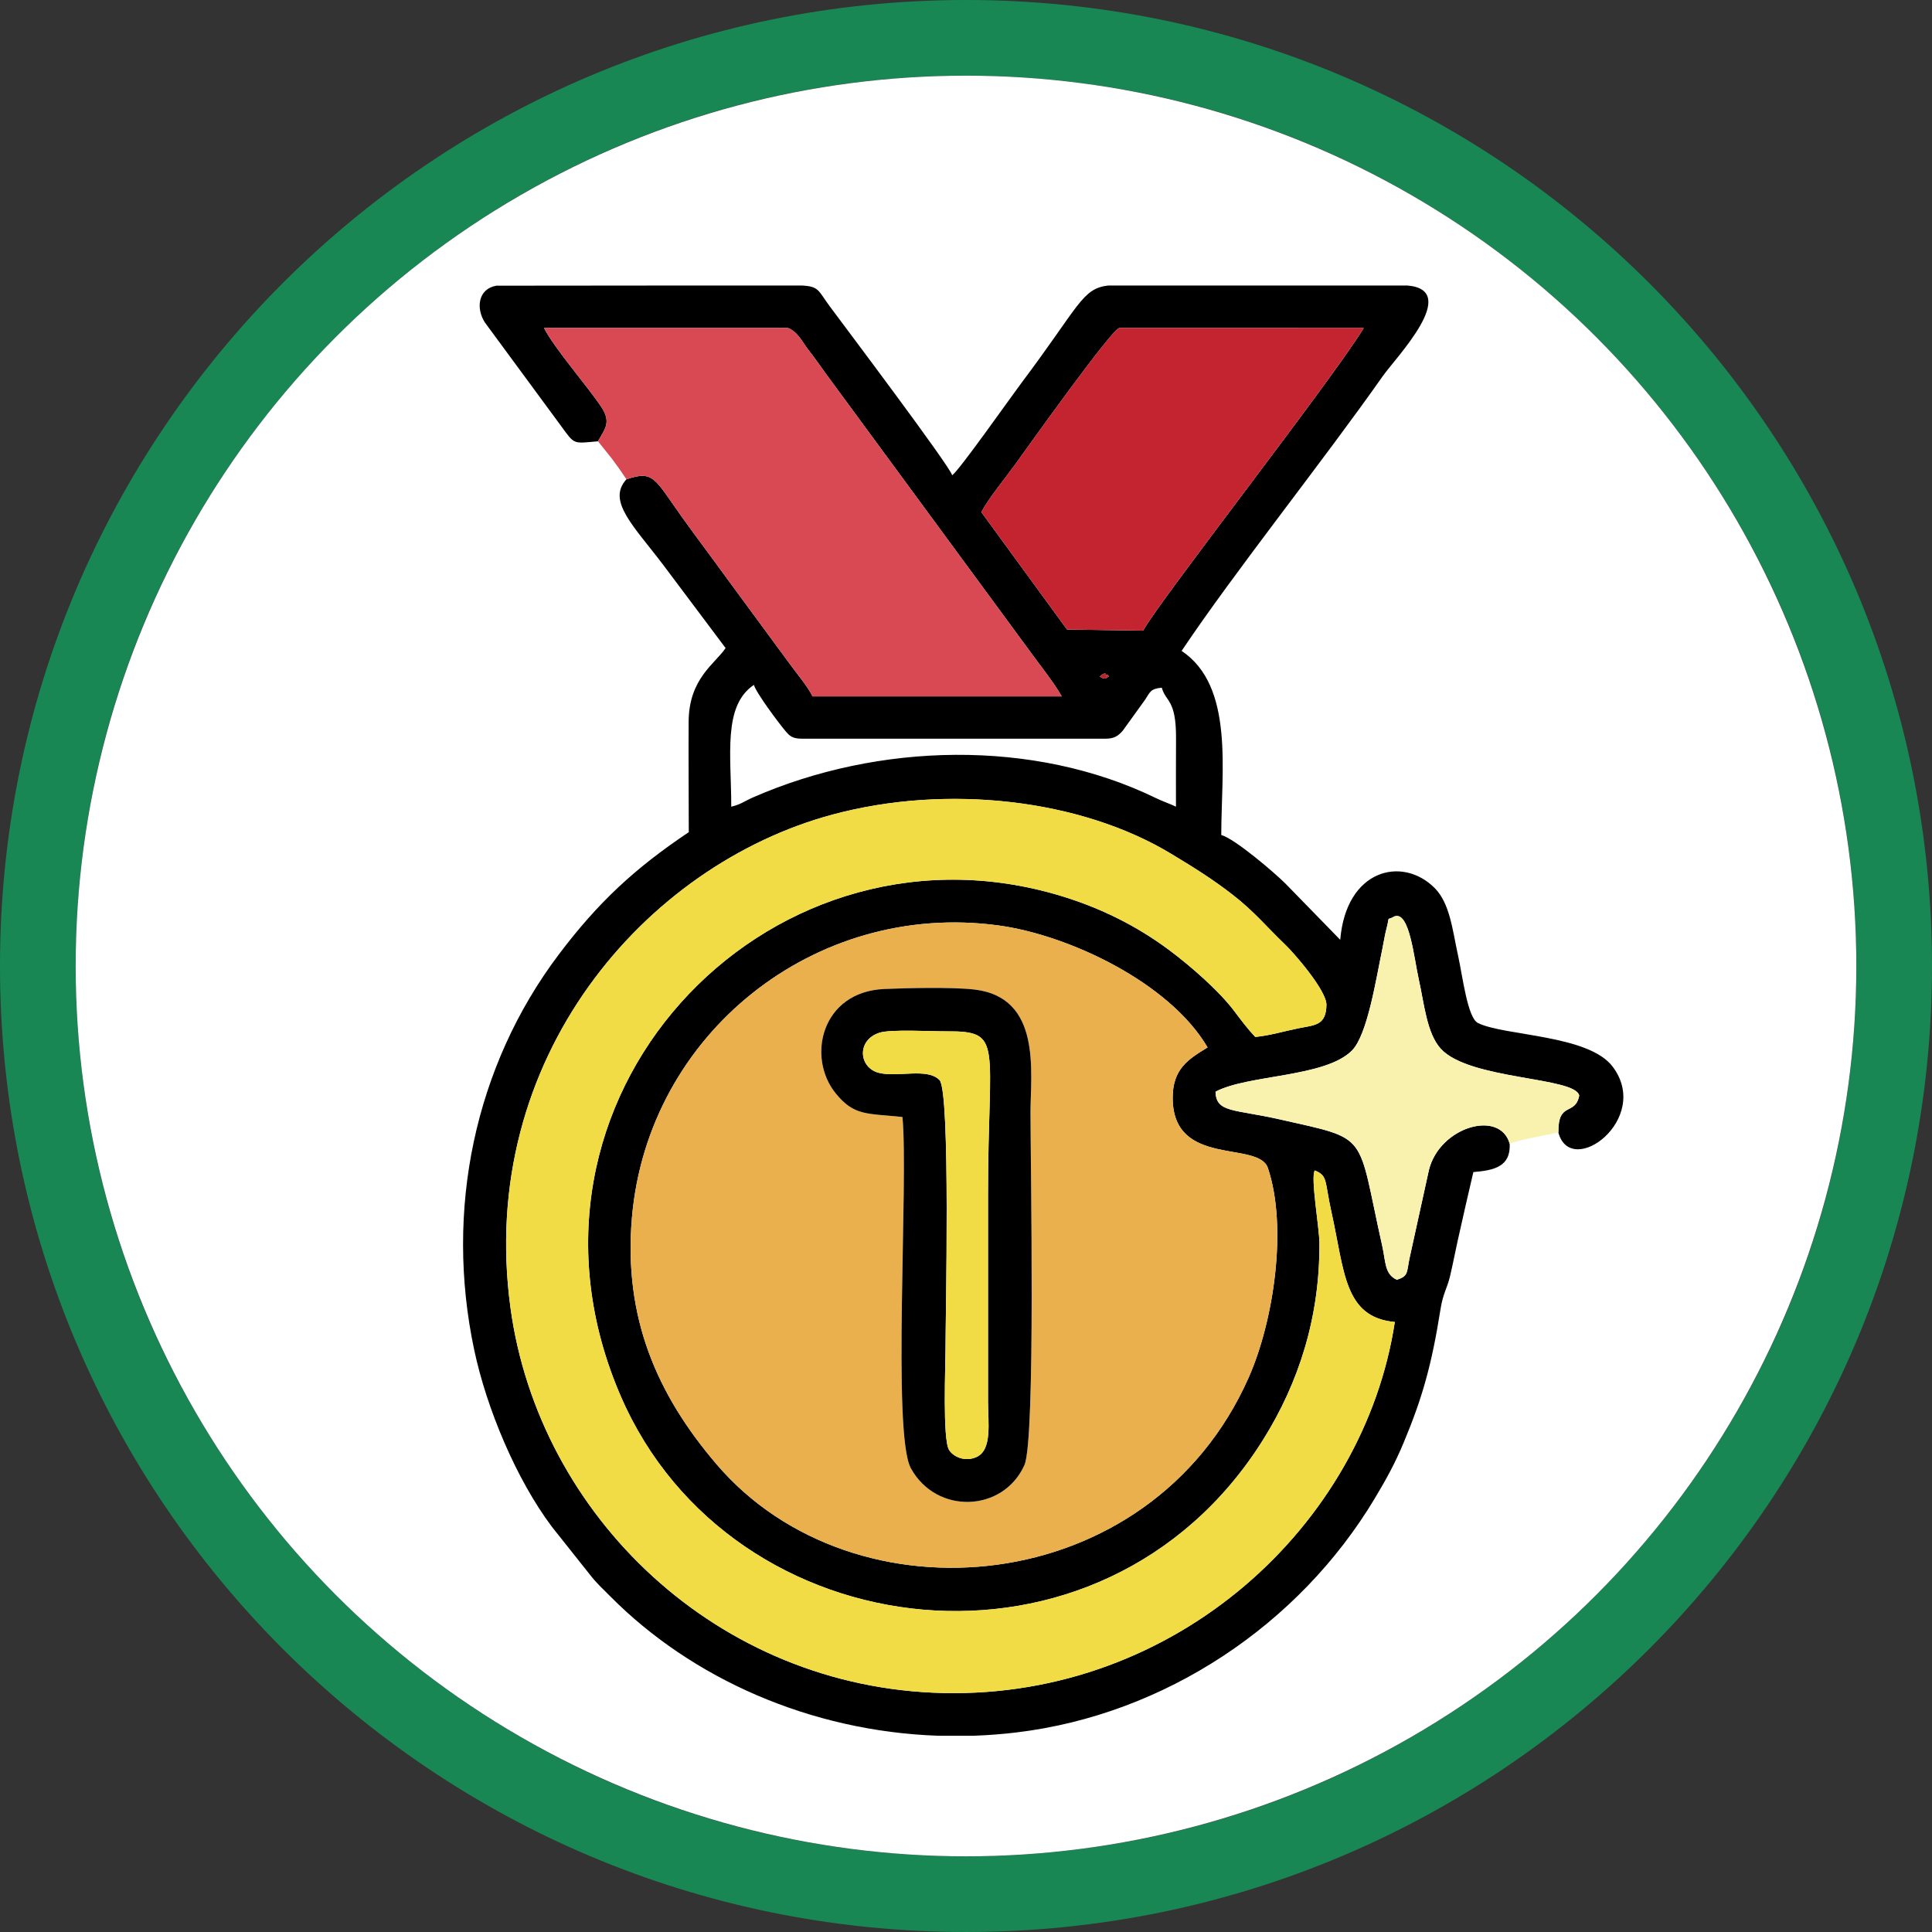 <?xml version="1.0" encoding="UTF-8"?>
<!DOCTYPE svg PUBLIC "-//W3C//DTD SVG 1.1//EN" "http://www.w3.org/Graphics/SVG/1.1/DTD/svg11.dtd">
<!-- Creator: CorelDRAW 2020 (64-Bit) -->
<svg xmlns="http://www.w3.org/2000/svg" xml:space="preserve" width="43.854mm" height="43.854mm" version="1.1" style="shape-rendering:geometricPrecision; text-rendering:geometricPrecision; image-rendering:optimizeQuality; fill-rule:evenodd; clip-rule:evenodd"
viewBox="0 0 1745.79 1745.79"
 xmlns:xlink="http://www.w3.org/1999/xlink"
 xmlns:xodm="http://www.corel.com/coreldraw/odm/2003">
 <rect x="0" y="0" width="1745.79" height="1745.79" fill="#333333" stroke="none"/>
 <defs>
  <style type="text/css">
   <![CDATA[
    .fil2 {fill:black}
    .fil0 {fill:#198754}
    .fil8 {fill:#BB232E}
    .fil6 {fill:#C32430}
    .fil5 {fill:#D84953}
    .fil3 {fill:#E9B04D}
    .fil4 {fill:#F2DC45}
    .fil7 {fill:#F9F2AE}
    .fil1 {fill:white}
   ]]>
  </style>
 </defs>
 <g id="Capa_x0020_1">
  <path class="fil0" d="M872.89 0c482.09,0 872.89,390.81 872.89,872.89 0,482.09 -390.81,872.89 -872.89,872.89 -482.08,0 -872.89,-390.81 -872.89,-872.89 0,-482.08 390.81,-872.89 872.89,-872.89zm0 68.38c444.32,0 804.52,360.19 804.52,804.51 0,444.32 -360.19,804.52 -804.52,804.52 -444.32,0 -804.51,-360.19 -804.51,-804.52 0,-444.32 360.19,-804.51 804.51,-804.51z"/>
  <circle class="fil1" cx="872.89" cy="872.89" r="804.51"/>
  <g id="_2070719571184">
   <path class="fil2" d="M1091.2 946.48c-17.41,10.64 -31.73,19.28 -31.54,46.09 0.45,62.73 77.61,37.79 86.04,62.9 17.88,53.2 5.39,137.97 -17.47,189.5 -88.95,200.48 -356.22,223.86 -480.71,78.19 -53.68,-62.82 -84.37,-132.46 -76.46,-223.22 14.46,-165.78 165.19,-285.97 330.72,-263.76 64.17,8.61 155.16,51.85 189.42,110.3zm-467.86 -688.5l100.74 0c16.22,0.66 15.23,4.71 25.56,18.64 13.59,18.32 108.51,144.33 110.78,152.85 6.78,-4.97 52.9,-70.57 62.52,-83.37 52.64,-70.04 54.72,-85.34 78.48,-88.12l50.96 0 219.28 0c48.95,4.12 -10.44,65.19 -22.19,81.92 -53.65,76.4 -133.92,176.83 -181.74,248.25 47.71,31.95 35.83,108.26 35.83,166.37 12.11,3.23 48.6,34.43 58.23,44.14l49.27 50.56c5.3,-63.68 55.98,-76.1 85.25,-46.87 13.91,13.89 16.17,38.1 21.15,60.75 4.25,19.28 8.58,56.58 18.05,61.3 23.59,11.78 99.92,10.42 121.76,39.49 35.55,47.32 -38.01,101.75 -49.1,59.37 -0.35,-28.62 15.21,-14.53 18.83,-33.28 -3.46,-16.99 -99.1,-14.01 -125.02,-42.25 -12.7,-13.83 -15.08,-40.92 -19.84,-62.2 -4.59,-20.55 -8.5,-62.46 -22.07,-57.46 -7.94,4.64 -3.69,-2.22 -7.36,11.62 -1.38,5.2 -2.37,11.88 -3.44,17 -5.79,27.58 -13.56,78.53 -27.67,92.64 -24.37,24.38 -93.7,21.54 -123.2,37.12 0.45,19.14 16.52,15.63 58.01,25.04 82.24,18.66 69.33,10.63 92.65,114.55 3.14,13.98 1.99,25.4 13.2,30.37 10.44,-3.32 8.79,-6.49 11.38,-19.27l17.56 -79.89c9.72,-39.28 64.39,-54.9 72.98,-23.75 1.01,20.88 -14.34,24.06 -32.82,25.59 -4.75,20.4 -9.43,40.55 -14.27,62.52 -2.73,12.42 -3.97,19.49 -6.81,31.58 -2.57,10.94 -6.3,15.24 -8.6,29.79 -7.92,49.96 -16.26,79.81 -33.2,120.36 -8.14,19.49 -16.03,33.63 -26.19,50.6 -68.42,114.31 -189.66,195.29 -323.46,211.47 -12.95,1.56 -25.85,2.56 -38.69,3.02l-32.71 0c-115.09,-4.11 -222.03,-51.39 -296.07,-126.05 -7.28,-7.34 -12.54,-11.98 -18.55,-19.84l-34 -42.79c-32.36,-43.04 -59.11,-107.16 -70.32,-160.03 -26.78,-126.28 0.35,-256.45 76.52,-357.35 35.41,-46.9 68.45,-77.65 117.38,-110.42 0,-33.27 -0.33,-66.7 -0.12,-99.94 0.25,-38.94 23.87,-52.2 33.4,-66.43l-55.95 -74.59c-26.84,-35.56 -51.68,-58.25 -33.63,-77.91 24.92,-8.45 25.26,-0.55 50.85,35.1 13.03,18.15 26,35.21 38.96,53.2l58.58 79.63c6.48,8.97 15.2,18.95 19.77,28.26l225.18 -0.02c-7.95,-13.75 -19.29,-27.55 -29.41,-41.6l-184.33 -250.76c-5.37,-7.45 -8.93,-12.69 -15.15,-20.69 -6.08,-7.82 -9.32,-16.09 -18.56,-19.85l-220.37 0.01c9.17,18.19 39.3,52.6 51.78,71.4 9.42,14.2 2.87,20.12 -3.03,31 -23.05,1.96 -20.71,3.45 -33.91,-14.59l-68.38 -92.91c-8.26,-13.06 -5.86,-30.32 10.43,-33.12l174.84 -0.16zm637.04 936.6c-28.03,183.65 -197.5,339.86 -407.77,335.28 -204.79,-4.46 -365.88,-160.73 -391.33,-348.15 -30.64,-225.59 122.16,-400.29 291.05,-445.65 103.65,-27.84 224.29,-13.93 306.03,35.51 21.84,13.21 37.26,22.84 55.34,36.84 19.82,15.34 31.43,29.77 47.28,44.84 8.11,7.7 37.87,41.87 37.62,54.83 -0.36,18.75 -10.49,18.12 -25.23,21.1 -13.61,2.76 -25.64,6.52 -39.09,7.84 -6.44,-6.74 -13.1,-15.54 -18.69,-23.01 -14.05,-18.78 -40.16,-41.44 -59.45,-55.77 -28.66,-21.29 -62.46,-38.76 -103.12,-50.34 -262.69,-74.78 -507.84,185.87 -392.17,453.55 99.74,230.81 435.31,270.72 580.28,39.92 33.16,-52.79 51.58,-112.45 51.11,-178.28 -0.1,-14.09 -8.12,-58.98 -4.2,-65.42 11.98,4.8 8.75,9.17 15.1,37.69 11.91,53.51 11.25,94.96 57.24,99.23zm-599.6 -465.65c0,-46.28 -7.8,-91.12 20.48,-110.06 1.85,6.94 21.71,33.58 28,41.11 4.15,4.96 6.49,7.52 15.51,7.52l273.86 0c8.32,0 11.65,-2.44 15.87,-7.17l20.37 -28.26c4.31,-6.7 4.81,-9.8 14.95,-10.64 3.46,12.97 13.09,10.14 12.86,46.01 -0.14,20.49 -0.06,40.99 -0.06,61.49 -5.85,-2.81 -11.92,-4.76 -17.92,-7.68 -110.83,-53.94 -250.99,-50.26 -364.19,-0.74 -8.18,3.58 -11,6.39 -19.73,8.42zm332.99 -117.65c9.03,-7.82 4.18,4.44 6.55,-1.55 0.29,-0.74 1.13,0.99 1.72,1.47 -2.72,1.59 -3.39,3.46 -8.26,0.08zm-107.04 -148.53c6.38,-12.07 21.51,-30.54 30.54,-43.01 10.61,-14.66 86.9,-121.92 94.16,-123.36l220.89 0.01c-29.97,48.84 -185.31,247.26 -199.38,273.49l-68.75 -1.02 -77.45 -106.11z"/>
   <path class="fil3" d="M815.46 1009.35c-31.79,-3.42 -43.63,-0.61 -60.44,-21.52 -26.3,-32.69 -12.71,-91.66 43.99,-94.15 20.79,-0.92 61.25,-1.79 81.05,0.44 61.67,6.93 51.1,74.84 51.1,111.23 0,44.61 4.69,295.94 -5.51,318.59 -19.19,42.62 -79.43,45.01 -102.59,2.81 -17.07,-31.11 -2.01,-259.62 -7.6,-317.39zm275.74 -62.87c-34.26,-58.45 -125.25,-101.69 -189.42,-110.3 -165.53,-22.21 -316.26,97.98 -330.72,263.76 -7.91,90.76 22.77,160.41 76.46,223.22 124.5,145.67 391.77,122.29 480.71,-78.19 22.86,-51.53 35.35,-136.29 17.47,-189.5 -8.44,-25.1 -85.6,-0.17 -86.04,-62.9 -0.19,-26.82 14.13,-35.45 31.54,-46.09z"/>
   <path class="fil4" d="M1260.38 1194.57c-46,-4.26 -45.33,-45.72 -57.24,-99.23 -6.35,-28.52 -3.12,-32.89 -15.1,-37.69 -3.92,6.43 4.1,51.33 4.2,65.42 0.47,65.82 -17.95,125.49 -51.11,178.28 -144.97,230.8 -480.54,190.89 -580.28,-39.92 -115.67,-267.68 129.48,-528.33 392.17,-453.55 40.66,11.58 74.47,29.05 103.12,50.34 19.29,14.33 45.4,36.99 59.45,55.77 5.59,7.47 12.25,16.27 18.69,23.01 13.45,-1.32 25.48,-5.08 39.09,-7.84 14.75,-2.99 24.88,-2.35 25.23,-21.1 0.25,-12.96 -29.52,-47.13 -37.62,-54.83 -15.86,-15.07 -27.46,-29.5 -47.28,-44.84 -18.09,-14 -33.5,-23.62 -55.34,-36.84 -81.74,-49.45 -202.38,-63.35 -306.03,-35.51 -168.9,45.37 -321.69,220.06 -291.05,445.65 25.45,187.42 186.54,343.69 391.33,348.15 210.27,4.58 379.73,-151.63 407.77,-335.28z"/>
   <path class="fil5" d="M540.35 398.74l12.57 15.71c4.93,6.58 8.19,11.19 13.16,18.63 24.92,-8.45 25.26,-0.55 50.85,35.1 13.03,18.15 26,35.21 38.96,53.2l58.58 79.63c6.48,8.97 15.2,18.95 19.77,28.26l225.18 -0.02c-7.95,-13.75 -19.29,-27.55 -29.41,-41.6l-184.33 -250.76c-5.37,-7.45 -8.93,-12.69 -15.15,-20.69 -6.08,-7.82 -9.32,-16.09 -18.56,-19.85l-220.37 0.01c9.17,18.19 39.3,52.6 51.78,71.4 9.42,14.2 2.87,20.12 -3.03,31z"/>
   <path class="fil6" d="M886.73 462.73l77.45 106.11 68.75 1.02c14.07,-26.24 169.41,-224.66 199.38,-273.49l-220.89 -0.01c-7.27,1.43 -83.55,108.7 -94.16,123.36 -9.02,12.47 -24.16,30.94 -30.54,43.01z"/>
   <path class="fil2" d="M882.13 1316.71c-10.37,4.44 -20.65,-0.31 -24.53,-6.5 -5.96,-9.52 -3.23,-76.29 -3.23,-89.87 0,-28.81 4.67,-234.27 -5.44,-244.45 -11.21,-11.28 -37.6,-2.14 -54.76,-6.45 -18.08,-4.54 -20.47,-29.47 0.55,-36.27 10.04,-3.25 46.98,-1.18 60.63,-1.25 52.06,-0.27 37.44,10.35 37.44,147.64l0 186.84c0.01,18.9 4.02,44.02 -10.66,50.3zm-66.66 -307.36c5.58,57.77 -9.48,286.28 7.6,317.39 23.16,42.2 83.4,39.8 102.59,-2.81 10.2,-22.65 5.51,-273.98 5.51,-318.59 0,-36.39 10.57,-104.3 -51.1,-111.23 -19.8,-2.23 -60.25,-1.35 -81.05,-0.44 -56.7,2.5 -70.29,61.46 -43.99,94.15 16.81,20.91 28.65,18.11 60.44,21.52z"/>
   <path class="fil7" d="M1364.18 1033.5c8.48,-3.69 33.16,-7.73 43.99,-10.24 -0.35,-28.62 15.21,-14.53 18.83,-33.28 -3.46,-16.99 -99.1,-14.01 -125.02,-42.25 -12.7,-13.83 -15.08,-40.92 -19.84,-62.2 -4.59,-20.55 -8.5,-62.46 -22.07,-57.46 -7.94,4.64 -3.69,-2.22 -7.36,11.62 -1.38,5.2 -2.37,11.88 -3.44,17 -5.79,27.58 -13.56,78.53 -27.67,92.64 -24.37,24.38 -93.7,21.54 -123.2,37.12 0.45,19.14 16.52,15.63 58.01,25.04 82.24,18.66 69.33,10.63 92.65,114.55 3.14,13.98 1.99,25.4 13.2,30.37 10.44,-3.32 8.79,-6.49 11.38,-19.27l17.56 -79.89c9.72,-39.28 64.39,-54.9 72.98,-23.75z"/>
   <path class="fil4" d="M794.71 933.18c-21.01,6.8 -18.63,31.73 -0.55,36.27 17.15,4.31 43.54,-4.84 54.76,6.45 10.11,10.18 5.44,215.64 5.44,244.45 0,13.58 -2.73,80.35 3.23,89.87 3.88,6.2 14.16,10.94 24.53,6.5 14.69,-6.29 10.67,-31.4 10.66,-50.3l0 -186.84c0,-137.29 14.62,-147.91 -37.44,-147.64 -13.65,0.07 -50.59,-2 -60.63,1.25z"/>
   <path class="fil8" d="M993.77 611.27c4.88,3.38 5.54,1.51 8.26,-0.08 -0.58,-0.48 -1.42,-2.21 -1.72,-1.47 -2.37,5.99 2.48,-6.27 -6.55,1.55z"/>
  </g>
 </g>
</svg>
